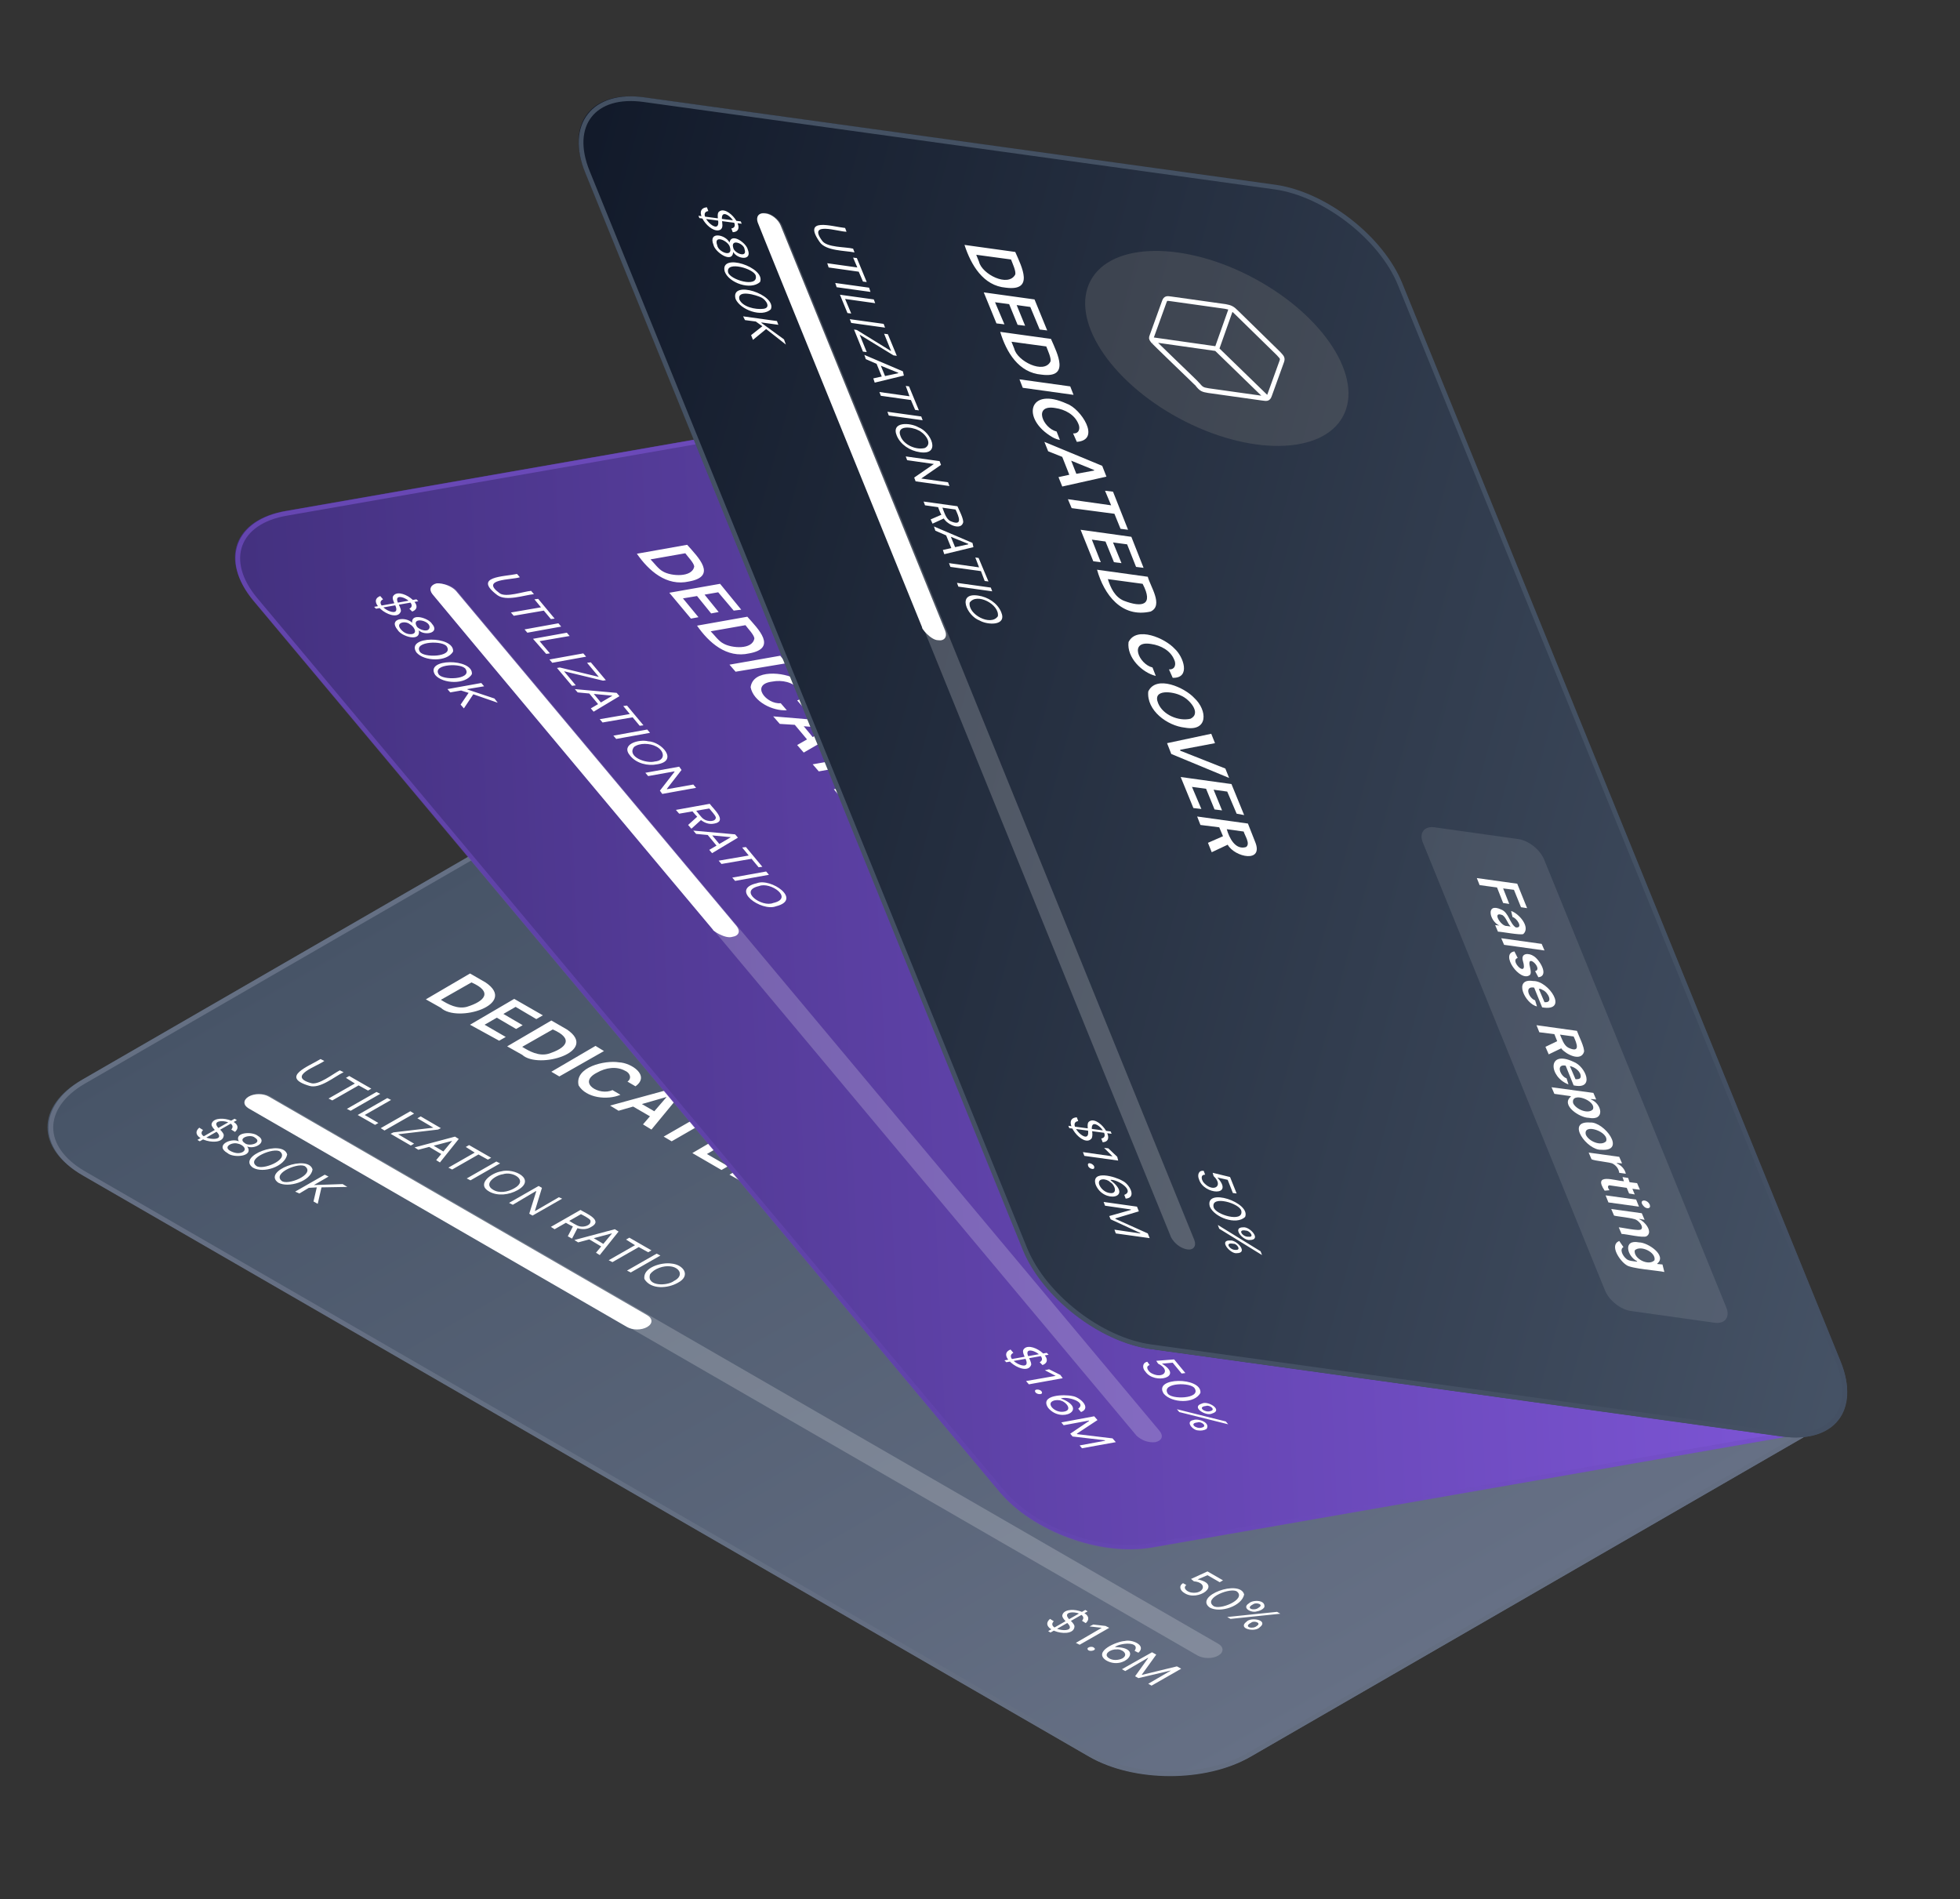 <svg xmlns="http://www.w3.org/2000/svg" xmlns:xlink="http://www.w3.org/1999/xlink" xml:space="preserve" width="417" height="404" viewBox="0 0 417 404">
  <rect x="0" y="0" width="417" height="404" fill="#333333" stroke="none"/>
  <defs>
    <path id="a" d="m169.3 162.1 214.3 123.7c9.6 5.5 9.6 14.5 0 20l-117.4 67.8c-9.6 5.5-25.1 5.5-34.6 0L17.3 249.8c-9.6-5.5-9.6-14.5 0-20L134.7 162c9.6-5.5 25.1-5.5 34.6.1z"/>
  </defs>
  <g>
    <linearGradient id="c" x1="-25.157" x2="262.244" y1="567.051" y2="567.051" gradientTransform="matrix(0.866 0.5 0.866 -0.5 -393.29 492.03)" gradientUnits="userSpaceOnUse">
      <stop offset="0" stop-color="#475467"/>
      <stop offset="1" stop-color="#667085"/>
    </linearGradient>
    <path fill="url(#c)" d="m169.3 162.1 214.3 123.7c9.6 5.5 9.6 14.5 0 20l-117.4 67.8c-9.6 5.5-25.1 5.5-34.6 0L17.3 249.8c-9.6-5.5-9.6-14.5 0-20L134.7 162c9.6-5.5 25.1-5.5 34.6.1z"/>
    <path fill="#fff" d="m93.8 214.4-3.2-1.8 9.4-5.5 3.3 1.9c7 4.7-6 8.7-9.5 5.4zm0-1.7c1.6 1 3.5 2 5.5 1.5 3.9-1.2 5.6-3.2 1-5.2l-6.5 3.7zm6.2 5.3 9.4-5.5 6.1 3.5-1.4.8-4.4-2.6-2.6 1.5 4.1 2.4-1.4.8-4.1-2.4-2.6 1.5 4.5 2.6-1.4.8-6.2-3.4zm11.1 6.4-3.2-1.8 9.4-5.5 3.3 1.9c7 4.7-6 8.6-9.5 5.4zm0-1.7c1.6 1 3.5 2 5.5 1.5 3.9-1.2 5.6-3.2 1-5.2l-6.5 3.7zm17.4.9L119 229l-1.7-1 9.4-5.5 1.8 1.1zm6.7 7.5-1.7-1c1-.7.5-1.9-.5-2.3-1.8-1-4.1-.7-6 .4-4.3 2.2.6 5 3.3 3.7l1.7 1c-2.8 1.2-7.3.7-8.9-2-.9-3.9 5.6-5.4 8.6-4.9 2.6.1 6.7 2.8 3.5 5.1zm-3.6 5.2-1.8-1.1 12.8-3.5 2.1 1.2-6.1 7.4-1.8-1.1 5-5.8h-.1l-10.1 2.9zm3.8-2.1 5 2.9-1.4.8-5-2.9 1.4-.8zm10.9 1.3 1.4-.8 7.5 4.4-1.4.8-2.9-1.7-8 4.6-1.7-1 8-4.6-2.9-1.7zm1 9.8 9.4-5.5 6.1 3.5-1.4.8-4.4-2.6-2.6 1.5 4.1 2.4-1.4.8-4.1-2.2-2.6 1.5 4.5 2.6-1.4.8-6.2-3.6zm11.1 6.4-3.2-1.8 9.4-5.5 3.3 1.9c6.9 4.6-6.1 8.6-9.5 5.4zm-.1-1.7c1.6 1 3.5 2 5.5 1.5 3.9-1.2 5.6-3.2 1-5.2l-6.5 3.7zm-86-22.3.8.4c-1.9.9-5 3.6-7.3 2.9-6.4-1.9 0-4.2 2.4-5.7l.8.4c-1.4 1.1-8 3.2-2.9 4.7 1.6.6 4.8-2 6.2-2.7zm1.3 1.6.7-.4 4.7 2.7-.7.4-2-1.1-5.6 3.2-.8-.4 5.6-3.2-1.9-1.2zm7.3 3.4-6.3 3.6-.8-.4 6.3-3.6.8.4zm-4.8 4.5 6.3-3.6.8.4-5.6 3.2 2.9 1.7-.7.4-3.7-2.1zm12-.3-6.3 3.6-.8-.5 6.3-3.6.8.5zm-5 4.3.6-.3 8.5-1-3.4-2 .7-.4 4.3 2.5-.6.3-8.5 1 3.4 2-.7.4-4.3-2.5zm5.9 3.4-.8-.5 8.6-2.3.8.5-4 5-.8-.5 3.4-4.1-7.2 1.9zm2.7-1.2 3.2 1.9-.7.4-3.2-1.9.7-.4zm7.4.6.7-.4 4.7 2.7-.7.4-2-1.1-5.6 3.2-.8-.4 5.6-3.2-1.9-1.2zm7.3 3.5-6.3 3.6-.8-.4 6.3-3.6.8.4zm3.7 5.7c-1.8 1-4.2 1.3-6 .3-2.9-1.6.5-4 2.5-4.3 2.8-.8 7.6 1.7 3.5 4zm-.7-.4c3.1-1.7-.3-3.7-2.4-3-1.5.2-4.3 2-2.1 3.3 1.3.8 3.1.5 4.5-.3zm10.2 2.2-6.3 3.6-.7-.4 1.5-4.8h-.1l-4.9 2.9-.8-.4 6.3-3.6.7.4-1.5 4.9h.1l5-2.9.7.3zm-2.4 6 6.3-3.6c1.1.7 4.9 2.2 2.3 3.6-1.9 1.2-4.1-.1-5.8-1.1l.7-.4c.6.3 2 1.3 2.7 1.4.8.2 2.5-.2 2.2-1.3-.2-.4-1.6-1.1-2-1.3l-5.6 3.2-.8-.5zm5.8 0-1.3 2.5-.9-.5 1.3-2.5.9.5zm0 3.3-.8-.5 8.6-2.3.8.5-4 5-.8-.5 3.4-4.1h-.1l-7.1 1.9zm2.8-1.2 3.2 1.9-.7.4-3.2-1.9.7-.4zm7.4.6.7-.4 4.7 2.7-.7.4-2-1.1-5.6 3.2-.8-.4 5.6-3.2-1.9-1.2zm7.3 3.4-6.3 3.6-.8-.4 6.3-3.6.8.4zm3.7 5.8c-2.1 1.2-5.7 1.5-7.1-.8-.4-2.5 3.7-3.6 5.7-3.3 2.6.2 4.3 2.6 1.4 4.1zm-.8-.4c2.2-1.1 1.2-2.9-.8-3.1-1.4-.2-3.5.5-4.3 1.7-.8 2.6 3.7 2.5 5.1 1.4zM42 242.5l7.9-4.5.5.3-7.9 4.5-.5-.3zm7.2-2.2c1.7-1.9-5-2.7-2.7-.3.4.4.9.8 1.1 1.4.1 3-8 .9-5.2-1.5l.8.5c-1.9 1.9 5.4 2.9 2.9.4-.4-.4-1.1-1.1-1.1-1.6.4-2.5 7.5-.7 5 1.6l-.8-.5zm-.8 5c-2.8-1.6.7-3.3 2.4-2.5-1-2 2.9-2.1 4-1.2 2.3 1.3-.6 3-2.2 2.3 1.5 2.2-3 2.5-4.2 1.4zm.7-.4c.8.4 1.7.6 2.5.2 1.2-.7-.2-1.7-1-1.8-1.2-.4-3.3.7-1.5 1.6zm3-1.7c.9.8 3.9-.1 2.1-1.2-.9-.8-3.8.1-2.1 1.2zm1.7 5.2c-3.5-2.5 6.4-6.1 7.3-2.8-.5 2.6-5.1 4.1-7.3 2.8zm.7-.4c1.2 1.1 7.1-1.3 5.1-3-1.2-1-7.2 1.4-5.1 3zm4.7 3.6c-3.5-2.5 6.4-6.1 7.3-2.8-.4 2.5-5.1 4-7.3 2.8zm.7-.4c1.2 1.1 7.1-1.3 5.1-3-1.1-1.1-7.1 1.3-5.1 3zm2.9 2.3 6.3-3.6.8.4-3.1 1.8h.1l6-.2 1 .6-5.5.1-.8 3.5-.9-.5.7-3-1.7.1-2 1.2-.9-.4zM223 347l7.9-4.5.5.3-7.9 4.5-.5-.3zm7.2-2.2c1.7-1.9-5-2.7-2.7-.3.4.4.9.8 1.1 1.4.1 3-8 .9-5.2-1.5l.8.5c-1.9 1.9 5.4 2.9 2.9.4-.4-.4-1.1-1.1-1.1-1.6.4-2.5 7.5-.7 5 1.6l-.8-.5zm5.8 1.5-6.3 3.6-.8-.4 5.5-3.2-2.6-.3.8-.4 2.6.3.8.4zm-4.4 4.8c-.8-.6.7-1 1.1-.6.8.5-.6.9-1.1.6zm3.7 2.1c-2.8-1.9 2.3-4 4-4.1 1.5-.4 4.7.9 2.9 2.5l-.8-.4c1.3-2.1-3.2-1.7-4.2-.8h.1c6.3.1 1.8 5.1-2 2.8zm.7-.4c.8.5 2 .4 2.8 0 1.5-.9-.2-2.1-1.3-1.9-1.1-.1-3 1-1.5 1.9zm9.1-1.3.9.5-3.1 4.3h.1l7.4-1.8.9.5-6.3 3.6-.7-.4 4.8-2.8h-.1l-6.8 1.6-.7-.4 2.8-3.9h-.1l-4.8 2.8-.7-.4 6.4-3.6zm6.9-12.6c-.9-.5-1.3-1.5-.3-2.1l.7.4c-.9.7.3 1.5 1.1 1.6 2.6.4 3.6-2.1.5-2.4l-.6-.5 3.5-1.6 3.3 1.9-.7.4-2.6-1.5-2.1.9c5.4 1.1 0 4.8-2.8 2.9zm5.4 3.1c-3.5-2.5 6.4-6.1 7.3-2.8-.5 2.5-5.1 4-7.3 2.8zm.7-.4c1.2 1.1 7.1-1.3 5.1-3-1.2-1-7.2 1.3-5.1 3zm7.1 3.4c1-1.1 4.8-.3 2.8 1.2-1 1.1-4.8.3-2.8-1.2zm1 .2c-1.8.9.3 1.5 1.2.7 1.1-.7-.7-1.2-1.2-.7zm-.5-4.1c.8-.8 3.6-.8 3.3.8-.3.5-1 .8-1.6.9-1.1.4-3.3-.7-1.7-1.7zm.9.2c-1.8.9.3 1.5 1.2.7 1.2-.7-.6-1.2-1.2-.7zm-5.5 2.7 10.6-1.1.7.4-10.6 1.1-.7-.4z"/>
    <path fill="#fff" fill-opacity=".2" d="m57.4 233.2 201.8 116.5c1.2.7 1.2 1.8 0 2.5s-3.1.7-4.4 0L53 235.7c-1.2-.7-1.2-1.8 0-2.5s3.2-.7 4.4 0z"/>
    <path fill="#fff" d="m57.2 233.3 80.5 46.5c1.2.7 1.2 1.8 0 2.5s-3.1.7-4.3 0l-80.5-46.5c-1.2-.7-1.2-1.8 0-2.5s3.1-.7 4.3 0z"/>
  </g>
  <linearGradient id="d" x1="-21.593" x2="261.716" y1="653.188" y2="478.424" gradientTransform="matrix(0.866 0.5 0.866 -0.5 -392.857 492.28)" gradientUnits="userSpaceOnUse">
    <stop offset="0" stop-color="#657084"/>
    <stop offset="1" stop-color="#646e81"/>
  </linearGradient>
  <path fill="none" stroke="url(#d)" d="M168.9 162.3 383.2 286c9.3 5.4 9.3 14.1 0 19.5l-117.4 67.8c-9.3 5.4-24.4 5.4-33.8 0L17.8 249.6c-9.3-5.4-9.3-14.1 0-19.5l117.4-67.8c9.3-5.4 24.4-5.4 33.7 0z"/>
  <defs>
    <path id="e" d="m226.8 97.3 158.7 189.8c7.1 8.5 4 16.9-6.9 18.8l-133.5 23.3c-10.9 1.9-25.4-3.4-32.5-11.9L53.8 127.5c-7.1-8.5-4-16.9 6.9-18.8l133.5-23.3c10.9-1.9 25.5 3.5 32.6 11.9z"/>
  </defs>
  <clipPath id="f">
    <use xlink:href="#e" overflow="visible"/>
  </clipPath>
  <g clip-path="url(#f)">
    <linearGradient id="g" x1="-101.179" x2="54.999" y1="612.825" y2="868.52" gradientTransform="matrix(0.642 0.767 0.985 -0.172 -495.159 352.451)" gradientUnits="userSpaceOnUse">
      <stop offset="0" stop-color="#42307d"/>
      <stop offset="1" stop-color="#7f56d9"/>
    </linearGradient>
    <path fill="url(#g)" d="m226.8 97.3 158.7 189.8c7.1 8.5 4 16.9-6.9 18.8l-133.5 23.3c-10.9 1.9-25.4-3.4-32.5-11.9L53.8 127.5c-7.1-8.5-4-16.9 6.9-18.8l133.5-23.3c10.9-1.9 25.5 3.5 32.6 11.9z"/>
    <path fill="#fff" d="M159.4 139c6.1-1.1 1.9-5.2-.4-7.8l-10.7 1.9c2.5 3.6 6.3 7 11.1 5.9zm-5.5-2.1c-1-.5-1.9-1.8-2.7-2.6l7.4-1.3c.5.7 1.8 2 1.9 2.8-.4 2.5-4.9 2.1-6.6 1.1zm-8.6-9.6 3-.5 3 3.7 1.6-.3-3-3.7 2.9-.5 3.3 3.9 1.6-.2-4.5-5.5-10.8 1.9 4.6 5.5 1.6-.3zm1.3-3.6c6.1-1.1 1.9-5.2-.4-7.8l-10.7 1.9c2.5 3.6 6.3 7 11.1 5.9zm-5.5-2.1c-1-.5-1.9-1.8-2.7-2.6l7.4-1.3c.5.7 1.8 2 1.9 2.8-.4 2.4-4.9 2.1-6.6 1.1zm24.9 17.9-10.8 1.9 1.3 1.5 10.8-1.8zm1.4 11.6-1.3-1.5c-3 .3-6.6-4-1.8-4.6 2.1-.4 4.4.1 5.7 1.7.8.8.8 2-.4 2.3l1.3 1.5c3.7-1.1.8-5-1.5-6-2.6-1.5-9.2-2.2-9.7 1.7.6 3.1 4.7 5.1 7.7 4.9zm23.7 20.7 1.6-.3-4.5-5.4-10.8 1.8 4.6 5.5 1.6-.3-3.3-3.9 3-.6 3 3.7 1.6-.3-3-3.6 2.9-.5zm-5.6-6.7 1.6-.3-5.6-6.7-1.6.3 2.1 2.6-9.1 1.6 1.3 1.5 9.1-1.6zm-7.8-11.6-13.2-1.1 1.4 1.6 3.2.2 2.6 3.1-2.1 1.2 1.4 1.6 8.3-4.8-1.6-1.8zm-4.8 3.3-1.9-2.3 5.3.4.1.1-3.5 1.8zM113 125.7l.6.7c-2.1.2-5.9 1.6-7.8.2-5.3-4 1.4-3.9 4.2-4.5l.6.7c-1.7.6-8.6.3-4.3 3.4 1.3 1 5.2-.4 6.7-.5zm.7 1.8.8-.1 3.5 4.2-.8.1-1.5-1.8-6.4 1.1-.6-.7 6.4-1.1-1.4-1.7zm5.7 5.8-7.2 1.3-.6-.7 7.2-1.3.6.7zm-6 2.6 7.2-1.3.6.7-6.4 1.1 2.2 2.6-.8.1-2.8-3.2zm11.3 3.8-7.2 1.3-.6-.7 7.2-1.3.6.7zm-6.2 2.4.6-.1 8.3 2-2.5-3 .8-.1 3.2 3.8-.6.1-8.3-2 2.5 3-.8.1-3.2-3.8zm4.4 5.2-.6-.7 8.9.8.6.7-5.5 3.3-.6-.7 4.6-2.7-7.4-.7zm3-.2 2.4 2.9-.8.1-2.4-2.9.8-.1zm6.7 3.1.8-.1 3.5 4.2-.8.1-1.5-1.8-6.4 1.1-.6-.7 6.4-1.1-1.4-1.7zm5.7 5.7-7.2 1.3-.6-.7 7.2-1.3.6.7zm1.5 6.7c-2 .4-4.4-.2-5.7-1.8-2.2-2.5 1.9-3.6 3.8-3.1 2.9.1 6.5 4.2 1.9 4.9zm-.5-.6c2.4-.2 2.1-2.3.3-3.2-1.3-.7-3.5-.8-4.7.1-1.6 2.1 2.6 3.6 4.4 3.1zm8.8 5.6-7.2 1.3-.5-.7 3.1-4v-.1l-5.6 1-.6-.7 7.2-1.3.5.7-3.1 4v.1l5.6-1 .6.7zm-4.3 4.7 7.2-1.3c.8 1.1 3.8 3.7 1 4.2-2.2.5-3.8-1.5-5-3l.8-.1c.5.5 1.4 1.9 2 2.2.7.5 2.5.6 2.5-.4-.1-.5-1.1-1.5-1.4-1.9l-6.4 1.1-.7-.8zm5.4 2.1-2.1 1.9-.7-.8 2.1-1.9.7.8zm-1.1 3-.6-.7 8.9.8.6.7-5.5 3.3-.6-.7 4.6-2.7-7.4-.7zm3-.2 2.4 2.9-.8.1-2.4-2.9.8-.1zm6.8 3.1.8-.1 3.5 4.2-.8.1-1.5-1.8-6.4 1.1-.6-.7 6.4-1.1-1.4-1.7zm5.7 5.8-7.2 1.3-.6-.7 7.2-1.3.6.7zm1.5 6.7c-3.1 1.2-9.9-3.6-4.1-4.9 3-1.2 9.8 3.5 4.1 4.9zm-.6-.7c4.5-1-.6-4.6-3-3.6-4.5 1 .6 4.6 3 3.6zm-84.9-63 9-1.6.4.4-9 1.6-.4-.4zm7.5.4c2.2-1.2-3.8-4.2-2.4-1.2.2.5.6 1.1.6 1.7-.9 2.9-7.8-1.9-4.4-3.2l.6.7c-2.4 1.2 4.1 4.6 2.6 1.3-.2-.5-.7-1.4-.5-1.9 1.2-2.3 7.3 2 4.1 3.2l-.6-.6zm-2.5 4.5c-2.1-2.5 1.8-2.9 3.1-1.5-.3-2.2 3.5-1 4.2.2 1.8 2-1.6 2.6-2.8 1.4.5 2.6-3.7 1.3-4.5-.1zm.7-.1c.6.7 1.4 1.1 2.3 1 1.4-.2.4-1.7-.4-2.1-.9-.8-3.2-.4-1.9 1.1zm3.4-.6c.5.7 2.6 1.4 2.7.1 0-1.5-4-2.2-2.7-.1zm-.1 5.5c-2.4-3.6 8.1-3.6 7.8-.2-1.3 2.3-6.2 2.1-7.8.2zm.7-.2c.7 1.4 7.1 1.2 5.8-1-.7-1.4-7.1-1.2-5.8 1zm3.3 5c-2.4-3.6 8.1-3.6 7.8-.2-1.3 2.3-6.2 2.1-7.8.2zm.7-.2c.7 1.4 7.1 1.2 5.8-1-.6-1.4-7.1-1.2-5.8 1zm1.9 3.2 7.2-1.3.6.7-3.6.6.1.1 5.7 1.9.7.9-5.2-1.8-2 3-.7-.8 1.7-2.5-1.6-.5-2.3.4-.6-.7zm118.5 142.8 9-1.6.4.4-9 1.6-.4-.4zm7.5.4c2.2-1.2-3.8-4.2-2.4-1.2.2.5.6 1.1.6 1.7-.9 2.9-7.8-1.9-4.4-3.2l.6.7c-2.4 1.2 4.1 4.6 2.6 1.3-.2-.5-.7-1.4-.5-1.9 1.2-2.3 7.3 2 4.1 3.2l-.6-.6zm4.9 3.4-7.2 1.3-.6-.7 6.3-1.1-2.3-1.2.9-.2 2.4 1.2.5.7zm-5.8 3c-.5-.8 1-.7 1.3-.2.5.8-1 .7-1.3.2zm2.7 3.3c-1.9-2.8 3.5-2.9 5.2-2.5 1.5.2 4.1 2.5 1.8 3.4l-.6-.7c1.9-1.5-2.4-2.7-3.7-2.2 6 2.3.1 5.4-2.7 2zm.8-.1c.6.7 1.7 1.1 2.6.9 1.8-.3.5-2-.6-2.3-.9-.4-3.1 0-2 1.4zm9 1.9.7.8-4.4 2.9.1.1 7.5.9.7.8-7.2 1.3-.5-.6 5.4-1v-.1l-6.9-.8-.5-.6 4-2.7v-.1l-5.4 1-.5-.6 7-1.3zm10.9-9.5c-.7-.7-.7-1.9.4-2.1l.5.7c-1.1.3-.2 1.5.5 1.8 2.4 1.2 4.1-.7 1.3-2.1l-.4-.6 3.8-.3 2.4 2.9-.8.1-1.9-2.3-2.3.2c4.8 2.9-1.6 4.5-3.5 1.7zm3.9 4.7c-2.4-3.6 8.1-3.6 7.8-.2-1.2 2.4-6.1 2.2-7.8.2zm.8-.1c.7 1.4 7.1 1.2 5.8-1-.7-1.4-7.1-1.3-5.8 1zm5.5 5.7c1-.4 3.7.5 2.8 1.9-.5.3-1.2.4-1.8.3-1.1 0-2.8-1.9-1-2.2zm.9.5c-2 .2-.2 1.5.9 1.1 1.3-.3-.2-1.4-.9-1.1zm.9-4c1.3-.7 4.6 1.4 2.2 2.1-1.3.7-4.6-1.4-2.2-2.1zm.9.5c-2 .2-.2 1.5.9 1.1 1.3-.3-.2-1.4-.9-1.1zm-6.2.7 10.4 2.6.5.6-10.4-2.6-.5-.6z"/>
    <path fill="#fff" fill-opacity=".2" d="m97.2 125.7 149.5 178.7c.9 1.1.5 2.1-.9 2.4-2.7.3-4.4-1.8-4.1-1.5-3-3.6-149.4-178.6-149.5-178.7-.8-1-.4-2 .9-2.3 1.3-.3 3.2.3 4.1 1.4z"/>
    <path fill="#fff" d="m97 125.7 59.7 71.3c.9 1.1.5 2.1-.9 2.3-1.5.5-4.3-1.4-4.1-1.5-1.3-1.5-59.6-71.2-59.7-71.4-.8-1-.4-2 .9-2.3 1.3-.1 3.2.6 4.1 1.6z"/>
  </g>
  <linearGradient id="h" x1="-163.26" x2="120.049" y1="826.755" y2="651.992" gradientTransform="matrix(0.642 0.767 0.985 -0.172 -494.757 352.971)" gradientUnits="userSpaceOnUse">
    <stop offset="0" stop-color="#6d4bbc"/>
    <stop offset="1" stop-color="#6d4bbc" stop-opacity=".2"/>
  </linearGradient>
  <path fill="none" stroke="url(#h)" d="M226.3 97.4 385 287.2c6.9 8.3 3.9 16.5-6.7 18.3l-133.5 23.3c-10.6 1.9-24.8-3.3-31.7-11.6L54.3 127.5c-6.9-8.3-3.9-16.5 6.7-18.3l133.5-23.3c10.7-1.9 24.9 3.3 31.8 11.5z"/>
  <defs>
    <path id="i" d="m298.4 60.6 93.2 229.2c4.2 10.2-1.3 17.3-12.3 15.8L245 287c-10.9-1.5-23.2-11-27.3-21.3L124.5 36.5c-4.2-10.2 1.3-17.3 12.3-15.8l134.3 18.6c10.9 1.5 23.2 11.1 27.3 21.3z"/>
  </defs>
  <clipPath id="j">
    <use xlink:href="#i" overflow="visible"/>
  </clipPath>
  <g clip-path="url(#j)">
    <linearGradient id="k" x1="-254.067" x2="-97.889" y1="740.172" y2="995.867" gradientTransform="matrix(0.377 0.926 0.991 0.137 -535.495 207.133)" gradientUnits="userSpaceOnUse">
      <stop offset="0" stop-color="#101828"/>
      <stop offset="1" stop-color="#475467"/>
    </linearGradient>
    <path fill="url(#k)" d="m298.4 60.6 93.2 229.2c4.2 10.2-1.3 17.3-12.3 15.8L245 287c-10.9-1.5-23.2-11-27.3-21.3L124.5 36.5c-4.2-10.2 1.3-17.3 12.3-15.8l134.3 18.6c10.9 1.5 23.2 11.1 27.3 21.3z"/>
    <ellipse cx="259" cy="74.1" fill="#797979" fill-opacity=".3" rx="16.9" ry="30.5" transform="matrix(0.474 -0.88 0.88 0.474 70.91 266.92)"/>
    <path fill="none" stroke="#fff" stroke-linecap="round" stroke-linejoin="round" d="m269.2 84.3-10.4-10.1m.1 0 2.9-8.2m-2.9 8.2-13.4-1.9m11.6 10.8 11.4 1.6c.9.1 1.3.3 1.6-.6l2.6-7.2c.3-.8-.1-1-.7-1.7l-9-8.8c-.8-.8-1.2-1-2.3-1.2l-11.4-1.6c-.9-.1-1.3-.3-1.6.6l-2.6 7.2c-.2.5-.2.6.1 1-.2 0 9.5 9.2 9.6 9.4.8 1 1.1 1.1 2.3 1.3z"/>
    <path fill="#fff" d="M223.9 93c.5.3 1.1.5 1.6.6l-.7-1.8c-2.9-.7-5.1-5.8-.3-5 2.1.3 4.1 1.4 4.9 3.3.5 1 .2 2.2-1.1 2.1l.8 1.8c5.3-.4.8-7.1-2.1-8.1-8.2-3.8-9.8 3.2-3.1 7.1zm-12.2-28.7 3 .4 1.8 4.4 1.6.2-1.8-4.4 2.9.4 2 4.8 1.6.2-2.7-6.6-10.8-1.5 2.7 6.6 1.7.2zm2.3-3.1c6.1.8 3.4-4.4 2-7.6l-10.8-1.5c1.4 4.3 4 8.7 8.8 9.1zm-5.7-5.5-.6-1.5 7.4 1c.3.8 1.1 2.5.9 3.2-1.5 2.8-7.1-.1-7.7-2.7zm13.3 24c6.1.8 3.4-4.4 2-7.6l-10.8-1.5c1.3 4.3 3.9 8.7 8.8 9.1zm-5.8-5.5-.6-1.5 7.4 1c.3.8 1.1 2.5.9 3.2-1.4 2.8-7.1-.1-7.7-2.7zm11.9 8-10.8-1.5.7 1.8 10.8 1.5zm6.8 16.9L222.2 94l.8 2 3 1.2 1.5 3.8-2.3.5.8 2 9.4-2.1-.9-2.3zm-5.5 1.7-1.1-2.8 4.9 2v.1l-3.8.7zm24.6 66.6 3 .4 1.8 4.4 1.6.2-1.8-4.4 2.9.4 2 4.7 1.6.3-2.7-6.6-10.8-1.5 2.7 6.6 1.7.2zm7.1-3.9-9.6-3.8v-.2l7.4-1.4-.8-2-9.4 2 .9 2.3 12.3 5.1zm-8.6-8.7c5 .9 4.8-3.7 2-6.3-2-2.2-8.1-5-9.8-1.4-.4 4 4 7.3 7.8 7.7zm-5.7-5.2c-1.3-3.1 3.2-2.5 4.9-1.6 1.7.7 4.4 3.7 2 4.9-2.5.6-5.9-.8-6.9-3.3zM267 179l-1.5-3.8-10.8-1.5.7 1.8 4 .5.8 1.9-3.2 1.4.8 2 3.4-1.6c1.5 2.7 7.8 4 5.8-.7zm-1.9 1.2c-2.3.7-3.6-2-4.1-3.8l3.6.5c.2.8 1.5 2.6.5 3.3zm-26.7-67.7 1.6.2-3.2-8.1-1.7-.2 1.3 3.1-9.2-1.3.8 1.9 9.1 1.2zm-6.1 2.3 2.9.4 1.8 4.4 1.6.2-1.8-4.4 3 .4 1.9 4.8 1.6.2-2.6-6.6-10.8-1.5 2.7 6.7 1.6.2zm12.5 15.3c2.8-1.3-.1-5.4-.6-7.4l-10.8-1.5c1.5 5.3 5.2 10.3 11.4 8.9zm-5.7-2.3c-1.9-.8-2.8-2.7-3.4-4.6l7.4 1c2.4 4.6-.1 5.1-4 3.6zm6.8 16-.7-1.8c-2.9-.7-5.1-5.8-.3-5 2.1.3 4.1 1.4 4.9 3.3.5 1 .2 2.2-1.1 2.1l.8 1.8c3.9.1 2.3-4.5.4-6.2-2-2.2-8.1-4.9-9.8-1.4-.4 3.3 2.9 6.5 5.8 7.2zm-63-72.6 7.2 4.4.7.1-1.9-4.6-.8-.1 1.5 3.7-7.3-4.5-.6-.1 1.9 4.7.8.1zm5.1-2.3-7.2-1 .3.8 7.2 1zm4.1 10.1-8.2-3.5.3.9 2.3 1 1.1 2.7-1.8.4.3.9 6.2-1.5-.2-.9zm-3.8 1-.9-2.2 3.7 1.5v.1l-2.8.6zm-4.7-20.1.8.1-2.1-5.1-.8-.1.9 2.1-6.4-.9.3.9 6.4.9zm1.3 1.3-7.2-1 .3.9 7.2 1zm-5.1 2.4 6.4.9-.3-.8-7.2-1 1.6 3.9.8.1zm29.7 60 .8.1-2.1-5-.7-.1.8 2.1-6.4-.9.3.8 6.5.9zm-27.7-69.9-.3-.8c-1.5-.4-5.6-.2-6.6-1.7-3.1-4.2 3.4-1.9 5.2-1.9l-.3-.8c-2.8-.3-9.2-2.4-5.4 3 1.3 1.9 5.4 1.8 7.4 2.2zm12.9 33.5.8.1-2.1-5.1-.7-.1.8 2.2-6.4-.9.3.8 6.4.9zm7 15.4-5.7-.8 4.2-2.9-.3-.8-7.2-1 .3.8 5.6.8h.1l-4.2 2.9.3.8 7.2 1zm-.6 8.1c.8 1 3.3 2.1 3.8.5.2-.7-.9-2.8-1.2-3.5l-7.2-1 .3.8 2.8.4c0 .1.6 1.6.7 1.6l-2.3 1 .4.9 2.4-1.1c.1.2.2.3.3.4zm2.2-2.3c.7 1.5 1.6 3.6-1 2.5-1-.4-1.4-1.9-1.8-2.9l2.8.4zm3.6 7.1-8.2-3.5.3.9 2.3 1 1.1 2.7-1.8.4.3.9 6.2-1.5-.2-.9zm-3.7.9-.9-2.2 3.7 1.5v.1l-2.8.6zm7.6 8.6-7.2-1 .3.8 7.2 1zM196 88.6l-7.2-1 .3.8 7.2 1zm17 41.6c-.8-1.9-2.8-3.2-4.9-3.5-4.6-.7-2.4 4.3.3 5.3 1.7 1 5.9 1.2 4.6-1.8zm-.7.9c-1.5 2.2-6.4-.4-6-2.9 1.5-2.2 6.4.4 6 2.9zm-16.6-34.9c4.6.7 2.4-4.3-.3-5.3-1.7-1-5.9-1.3-4.6 1.8.8 1.9 2.8 3.2 4.9 3.5zm-4.1-3.4c-1-2.4 2.4-2 3.7-1.3 1.3.5 3.3 2.8 1.5 3.8-1.8.5-4.5-.6-5.2-2.5zm-43-46.9 9 1.2.2.5-9-1.2-.2-.5zm7 2.7c2.5-.4-2.3-5.2-2-1.9 0 .7.4 1.8-.4 2.2-2.1 1-6.2-4.5-2.8-4.8l.3.8c-2.7.4 2.5 5.6 2.1 2.1-.1-.6-.2-1.6.1-1.9 1.8-1.8 6.4 4.1 3 4.3l-.3-.8zm-3.8 3.5c-1.2-3 2.6-2.2 3.4-.5.4-2.2 3.6.1 3.9 1.5 1 2.5-2.3 2-3.1.5-.2 2.6-3.9 0-4.2-1.5zm.8.1c.2 1.4 3.4 2.7 2.7.4-.3-1.4-3.6-2.8-2.7-.4zm3.4.5c.2 1.2 3.1 2.3 2.4.3-.1-1.2-3-2.3-2.4-.3zm-1.8 5.1c-1.2-4.2 8.8-.9 7.5 2.2-2 1.8-6.6.2-7.5-2.2zm.7.1c.3 1.6 6.4 3.4 5.9.8-.2-1.5-6.4-3.3-5.9-.8zm1.6 5.7c-1.2-4.2 8.8-.9 7.5 2.2-1.9 1.8-6.5.1-7.5-2.2zm.8.1c.7 1.6 3.4 2.2 5.1 2 1.7-.2.6-1.9-.4-2.4s-5.2-1.8-4.7.4zm.8 3.6 7.2 1 .3.8-3.6-.5v.1l4.8 3.5.4 1.1L163 70l-2.8 2.3-.4-1 2.4-1.9-1.4-1-2.3-.3-.4-.8zm69.2 172.2 9 1.2.2.5-9-1.2-.2-.5zm7 2.7c2.5-.4-2.3-5.2-2-1.9.1.6.2 1.2 0 1.8-1.7 2.5-6.9-4.2-3.2-4.4l.3.8c-2.7.4 2.5 5.6 2.1 2.1-.1-.6-.2-1.6.1-1.9 1.8-1.8 6.3 4.1 3 4.3l-.3-.8zm3.6 4.7-7.2-1-.3-.8 6.3.9-1.8-1.8.9.1 1.9 1.8.2.8zm-6.4 1.1c-.3-1 1.2-.4 1.3.2.2.9-1.2.4-1.3-.2zm1.6 4c-1-3.2 4.2-1.7 5.7-.8 1.4.6 3.2 3.6.7 3.8l-.3-.8c2.3-.9-1.4-3.3-2.9-3.2v.1c5 3.8-1.6 5-3.2.9zm.8.1c.4.9 1.3 1.6 2.2 1.7 1.8.3 1.1-1.8.1-2.3-.7-.8-2.9-1-2.3.6zm8 4.6.4 1-5 1.5v.1l6.9 3.1.4 1-7.2-1-.3-.8 5.5.8v-.1l-6.3-2.9-.3-.7 4.6-1.3v-.1l-5.5-.8-.3-.8 7.1 1zm13.2-5.8c-.4-.9-.1-2 1-1.8l.3.8c-1.2 0-.7 1.4-.1 1.9 1.9 1.9 4.1.5 1.9-1.6l-.2-.7 3.7.9 1.4 3.5-.8-.1-1.1-2.8-2.2-.5c3.7 4.1-2.9 3.7-3.9.4zm2.3 5.8c-1.2-4.2 8.8-.9 7.5 2.2-1.9 1.8-6.5.1-7.5-2.2zm.8.1c.3 1.6 6.4 3.4 5.9.8-.3-1.6-6.5-3.4-5.9-.8zm3.5 7.1c1.4-.2 4 2.7 1.4 2.7-1.3.2-3.9-2.8-1.4-2.7zm.7.7c-2-.4-.7 1.4.5 1.3 1.3.1.2-1.4-.5-1.3zm2.1-3.5c1.4-.2 4 2.7 1.4 2.7-1.4.2-3.9-2.7-1.4-2.7zm.6.7c-2-.4-.7 1.4.5 1.3 1.4.2.3-1.3-.5-1.3zm-6-1.2 9.1 5.6.3.8-9.1-5.6-.3-.8z"/>
    <path fill="#fff" fill-opacity=".2" d="m166.4 48 87.7 215.8c.5 1.3-.2 2.2-1.5 2-2.7-.5-3.7-3.1-3.5-2.7-1.8-4.3-87.7-215.7-87.7-215.9-.5-1.2.2-2.1 1.6-1.9 1.3.2 2.8 1.4 3.4 2.7z"/>
    <path fill="#fff" d="m166.1 48 35 86.2c.5 1.3-.2 2.2-1.5 2-1.6 0-3.7-2.7-3.4-2.7-.7-1.8-35-86-35-86.2-.4-1.2.2-2.1 1.6-1.9 1.3.1 2.8 1.3 3.3 2.6z"/>
    <path fill="#fff" fill-opacity=".1" d="m328.5 182.8 38.8 95.4c.8 2-.3 3.5-2.5 3.2l-17.8-2.5c-2.2-.3-4.6-2.2-5.5-4.3l-38.8-95.4c-.8-2 .3-3.5 2.5-3.2l17.8 2.5c2.2.3 4.6 2.2 5.5 4.3z"/>
    <path fill="#fff" d="m328 200.8-8.6-1.2.6 1.4 8.6 1.2zm-2.5 6.6c.4-.4 0-1.6-.1-2.2-.3-2.2 2.9 1 1.2 1.4l.7 1.3c2.4-.3.2-3.8-1-4.5-1-.7-2.8-.7-2.3 1 1.2 4-3-.1-1.1-.6l-.7-1.4c-3.2.5 1.3 6.7 3.3 5zm9.3 18.5c-5.7-2.7-5.3 3.2-1.1 4.8l-.4-1.3c-1.3-.4-2.4-3.1-.2-2.7l1.7 4.2c4.6 1 2.6-4 0-5zm1.5 3.2c-.1.5-.6.5-1.1.5l-1.2-2.8c1.1.2 2.4 1.2 2.3 2.3zm13.5 27.6c.5.5 1.5.5 1.2-.4-.6-1.4-2.7-1.1-1.2.4zm-30-64.6 1.3.2-1.3-3.3 2.3.3 1.5 3.7 1.3.2-2.1-5.2-8.6-1.2.6 1.5 3.7.5zm4.3 6.6c1.6-1.5-1-4.4-2.6-4.9l.3 1.3c.8.1 2.4 2.4.7 2.2-1.3-.8-1.5-3.2-3.1-3.8-3.4-1.6-2.5 2.5-.4 3.4l-.9-.1.6 1.4c.8 0 4.8.8 5.4.5zm-3.5-1.7c-1.3.1-3.3-3.3-.9-2.3.8.6 1 1.7 1.7 2.4l-.8-.1z"/>
    <path fill="#fff" d="M332.2 223.1c1 1.2 4.1 2.8 4.8.7.2-.9-1.2-3.6-1.5-4.5l-8.6-1.2.6 1.5 3.2.4.6 1.5-2.5 1.2.7 1.6 2.7-1.3v.1zm2.6-2.6c.7 1.5 1.5 3.6-1.1 2.4-1-.5-1.4-1.9-1.8-2.8l2.9.4zm13.3 34.7-6.5-.9.6 1.5 6.5.9zm0 4.3c.6.3 1.6 1.4 1.1 2-.4.5-4.2-.4-4.8-.4l.6 1.4c.9 0 4.6.9 5.3.5 1.5-.9-.4-3.2-1.5-3.6v-.1l1.1.2-.6-1.4-6.5-.9.6 1.4c.7.2 4.1.5 4.7.9zm-21.5-46.7c-1.3-.4-2.4-3.1-.2-2.7l1.7 4.2c5.8 1 1.4-5.7-1.9-5.6-4.4-.7-1.7 4.9.8 5.4l-.4-1.3zm1.6-2.2c1.1.4 2.4 2.8.4 2.6l-1.2-2.8c.2-.1.5 0 .8.2zm25.5 58.4-1.1-.1v-.1c2.1-1.7-2-4.5-3.9-4.5-3.5-.7-2.5 3-.4 4v.1c-.7-.1-1.9-.1-2.4-.7-.6-.5-1.4-1.9-.5-2.4l-.9-1.3c-2.2.9.2 4.3 1.5 5.1.9.8 6.9 1.2 8.1 1.5l-.4-1.6zm-1.7-.9c-1.2 1.3-4.5-.3-4.2-2.1 1.2-1.2 4.6.4 4.2 2.1zm-9.7-15.1c-.3-.4-.3-1 .4-.8l3.4.5.5 1.2 1.2.2-.5-1.2 1.6.2-.6-1.4-1.6-.2-.3-.9-1.2-.2.3.9c-1.9-.1-6.7-1.9-4.1 2l1.1-.1c-.2-.1-.2-.1-.2-.2zm.9-5.4c.7.4 1.2 1.1 1.3 1.9l1.4.2c-.2-1-1-1.8-1.9-2.2v-.1l1.1.1-.6-1.4-6.5-.9.6 1.4c.6.4 4.1.6 4.6 1zm-5.2-9.8c3.6.7 2.8-3 .5-3.9v-.1l1.1.1-.6-1.4-8.9-1.2.6 1.4 3.5.5v.1c-2.2 1.8 1.9 4.5 3.8 4.5zm-3.3-3.1c-.6-2.6 5-.6 4.2 1.3-1 1.1-3.6 0-4.2-1.3zm6 9.9c5.4.4.6-6-2.4-5.8-5.3-.4-.6 6 2.4 5.8zm-3.3-3.2c-.7-2.6 5.1-.6 4.3 1.4-1.1 1.1-3.7 0-4.3-1.4z"/>
  </g>
  <linearGradient id="l" x1="-316.151" x2="-32.842" y1="954.096" y2="779.333" gradientTransform="matrix(0.377 0.926 0.991 0.137 -535.295 207.866)" gradientUnits="userSpaceOnUse">
    <stop offset="0" stop-color="#445163"/>
    <stop offset="1" stop-color="#445063"/>
  </linearGradient>
  <path fill="none" stroke="url(#l)" d="m297.9 60.5 93.2 229.2c4.1 10-1.3 16.9-12 15.4l-134.3-18.6c-10.7-1.5-22.6-10.8-26.7-20.7L125 36.6c-4.1-10 1.3-16.9 12-15.4l134.3 18.6c10.6 1.5 22.6 10.8 26.6 20.7z"/>
</svg>